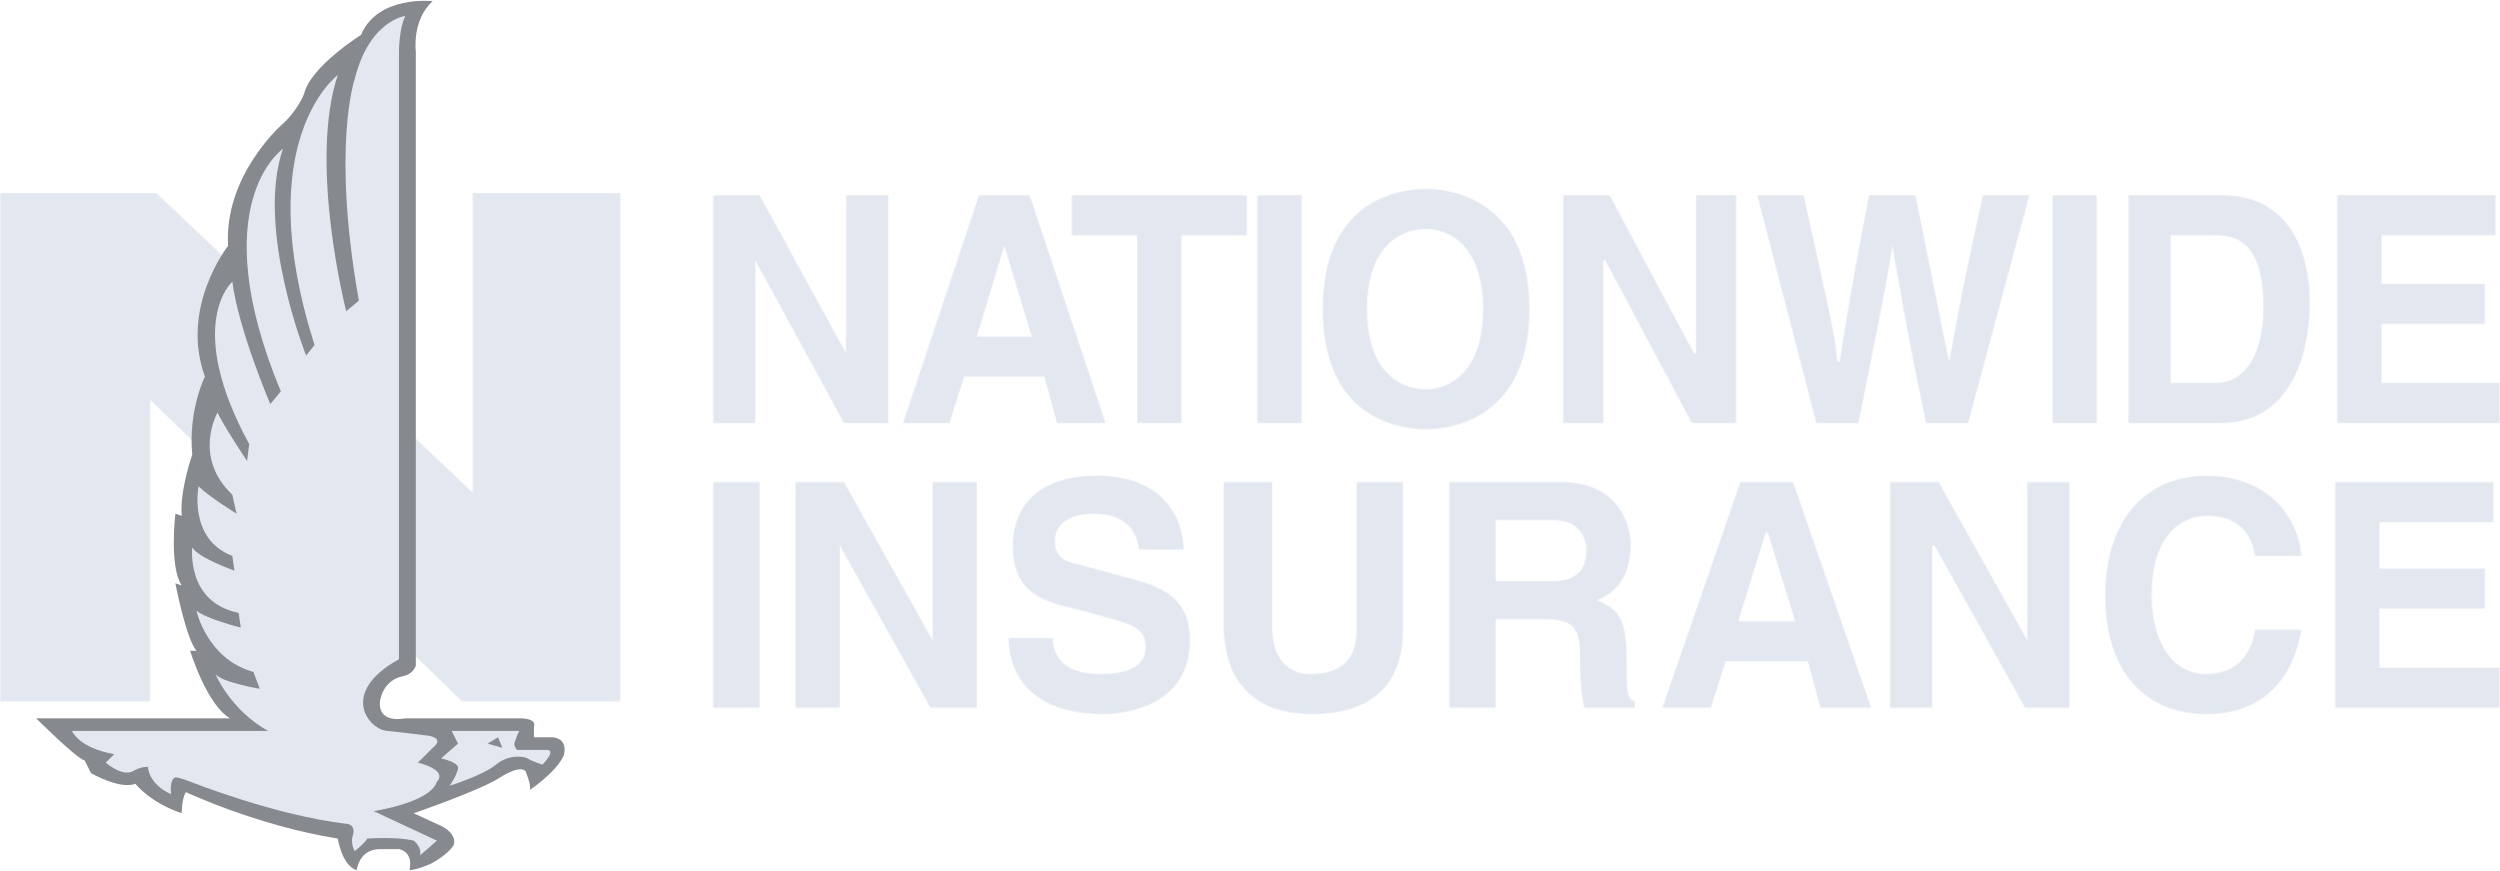 <svg fill="none" height="794" viewBox="0 0 2280 794" width="2280" xmlns="http://www.w3.org/2000/svg"><mask id="a" fill="#fff"><path clip-rule="evenodd" d="M431.176 176.117h134.64v463.566H421.553L136.867 364.62v275.063H.295V176.117h142.343l288.538 273.157zm340.47 1.92h38.468v207.75h-40.388l-80.801-148.115v148.115h-38.469v-207.75h42.321L771.646 322.3zm94.251 207.75h-42.32l69.245-207.75h46.173l69.245 207.75H964l-11.543-42.321H879.36zm25.006-78.87h50.011l-25.006-82.708zm186.587 78.87h-40.41V214.586h-59.617v-36.549h159.657v36.549h-59.63zm69.24-207.75h40.4v207.75h-40.4zm153.89-5.772c25 0 94.26 11.543 94.26 109.647 0 98.09-69.26 109.646-94.26 109.646-26.93 0-94.27-11.543-94.27-109.646 0-98.117 67.34-109.647 94.27-109.647zm0 182.744c21.15 0 51.93-15.395 51.93-73.097 0-57.703-30.78-73.098-51.93-73.098-23.08 0-53.85 15.395-53.85 73.098 0 57.702 30.76 73.097 53.85 73.097zm246.22-176.972h36.54v207.75h-40.4l-78.85-148.115h-1.92v148.115h-36.56v-207.75h42.33l76.94 144.263h1.92zm55.78 0h42.33c25.01 113.485 28.86 128.88 30.75 151.954h1.92c3.85-21.154 5.77-42.321 26.93-151.954h42.33c23.07 113.485 25.01 125.028 30.78 151.954 3.85-19.235 5.77-38.469 30.78-151.954h42.33l-55.81 207.75h-38.46c-21.17-101.956-23.09-121.19-30.77-161.578-5.77 40.388-9.63 53.851-30.78 161.578h-38.48zm269.3 0h40.38v207.75h-40.38zm69.25 0h84.63c67.3 0 80.78 59.635 80.78 98.09 0 46.173-17.3 109.647-80.78 109.647h-84.63zm38.45 171.188h40.4c32.7 0 44.23-34.617 44.23-69.246 0-61.554-26.92-65.393-44.23-65.393h-40.4zm296.23-134.639h-103.86v44.24h94.27v36.548h-94.27v53.851h107.72v36.562h-148.12v-207.75h144.26zM650.456 439.637h42.321v205.83h-42.321zm200.046 0h40.401v205.83h-42.321l-82.708-148.115v148.115h-40.401v-205.83h44.253L850.502 583.9zM960.148 581.98c0 11.556 5.772 32.697 42.322 32.697 21.15 0 42.32-3.852 42.32-25.006 0-17.327-15.4-21.153-36.55-26.925l-21.154-5.772c-32.696-7.704-63.486-13.475-63.486-59.635 0-23.073 11.543-63.486 76.95-63.486 61.55 0 78.87 40.4 78.87 67.325h-40.4c-1.92-9.623-5.77-32.696-42.323-32.696-15.395 0-34.616 5.771-34.616 25.005 0 17.302 13.475 19.222 21.154 21.154l50.015 13.476c26.92 7.704 51.93 17.301 51.93 55.783 0 61.554-61.56 67.326-78.87 67.326-73.1 0-86.562-44.253-86.562-69.259h40.4zm319.312-7.704c0 53.851-32.69 76.963-82.7 76.963-19.25 0-46.19-3.852-63.49-25.006-11.54-13.476-15.4-28.858-17.32-50.024V439.637h44.26v132.707c0 28.857 15.38 42.333 34.63 42.333 28.85 0 42.3-13.476 42.3-40.401V439.637h42.34v134.639zm42.31-134.639h101.96c53.85 0 63.48 40.375 63.48 57.702 0 23.074-9.62 42.308-30.77 49.999 17.3 7.704 26.92 13.476 26.92 51.931 0 30.777 0 38.481 7.71 40.401v5.771h-46.19c-1.92-9.623-3.85-19.221-3.85-42.333 0-26.925-1.9-38.455-32.7-38.455h-44.23v80.788h-42.33zm92.33 90.412c21.18 0 32.7-7.704 32.7-28.858 0-9.623-5.77-26.925-30.78-26.925h-51.93v55.783zm146.19 115.418h-44.23l71.18-205.817h48.08l71.15 205.817h-46.16l-11.56-42.333h-75zm25-78.869h51.96l-25.01-80.802h-1.92zm263.55-126.961h38.45v205.83h-40.37l-82.71-148.115h-1.93v148.115h-38.47v-205.83h44.22l80.81 144.263zm207.75 67.339c-1.92-13.476-9.63-36.549-44.26-36.549-19.22 0-50 13.45-50 73.085 0 36.549 15.39 71.178 50 71.178 23.08 0 40.4-13.476 44.26-40.401h42.3c-7.7 46.185-36.55 76.963-86.56 76.963-53.85 0-92.33-36.549-92.33-107.74 0-73.085 40.4-109.634 92.33-109.634 59.64 0 84.63 42.334 86.56 73.111h-42.3zm217.34-30.777h-103.86v42.307h96.19v36.549h-96.19v53.85h109.64v36.562h-150.04v-205.83h144.26z" fill-rule="evenodd"/></mask><path d="M492.5 703s-13.554-6.044-15.5-8c-3.904-1.956-10.288-1.809-22 8-11.699 9.809-46.192 14-46.192 14s5.85-7.852 7.796-15.704c1.945-5.883-15.604-9.809-15.604-9.809l15.604-13.709-5.85-11.778L477 662.5s1.946 7.117 0 13l28.5 5c9.754.013-13 22.5-13 22.5z" fill="#e3e8f0"/><g clip-rule="evenodd" fill-rule="evenodd"><path d="M431.176 176.117h134.64v463.566H421.553L136.867 364.62v275.063H.295V176.117h142.343l288.538 273.157zm340.47 1.92h38.468v207.75h-40.388l-80.801-148.115v148.115h-38.469v-207.75h42.321L771.646 322.3zm94.251 207.75h-42.32l69.245-207.75h46.173l69.245 207.75H964l-11.543-42.321H879.36zm25.006-78.87h50.011l-25.006-82.708zm186.587 78.87h-40.41V214.586h-59.617v-36.549h159.657v36.549h-59.63zm69.24-207.75h40.4v207.75h-40.4zm153.89-5.772c25 0 94.26 11.543 94.26 109.647 0 98.09-69.26 109.646-94.26 109.646-26.93 0-94.27-11.543-94.27-109.646 0-98.117 67.34-109.647 94.27-109.647zm0 182.744c21.15 0 51.93-15.395 51.93-73.097 0-57.703-30.78-73.098-51.93-73.098-23.08 0-53.85 15.395-53.85 73.098 0 57.702 30.76 73.097 53.85 73.097zm246.22-176.972h36.54v207.75h-40.4l-78.85-148.115h-1.92v148.115h-36.56v-207.75h42.33l76.94 144.263h1.92zm55.78 0h42.33c25.01 113.485 28.86 128.88 30.75 151.954h1.92c3.85-21.154 5.77-42.321 26.93-151.954h42.33c23.07 113.485 25.01 125.028 30.78 151.954 3.85-19.235 5.77-38.469 30.78-151.954h42.33l-55.81 207.75h-38.46c-21.17-101.956-23.09-121.19-30.77-161.578-5.77 40.388-9.63 53.851-30.78 161.578h-38.48zm269.3 0h40.38v207.75h-40.38zm69.25 0h84.63c67.3 0 80.78 59.635 80.78 98.09 0 46.173-17.3 109.647-80.78 109.647h-84.63zm38.45 171.188h40.4c32.7 0 44.23-34.617 44.23-69.246 0-61.554-26.92-65.393-44.23-65.393h-40.4zm296.23-134.639h-103.86v44.24h94.27v36.548h-94.27v53.851h107.72v36.562h-148.12v-207.75h144.26zM650.456 439.637h42.321v205.83h-42.321zm200.046 0h40.401v205.83h-42.321l-82.708-148.115v148.115h-40.401v-205.83h44.253L850.502 583.9zM960.148 581.98c0 11.556 5.772 32.697 42.322 32.697 21.15 0 42.32-3.852 42.32-25.006 0-17.327-15.4-21.153-36.55-26.925l-21.154-5.772c-32.696-7.704-63.486-13.475-63.486-59.635 0-23.073 11.543-63.486 76.95-63.486 61.55 0 78.87 40.4 78.87 67.325h-40.4c-1.92-9.623-5.77-32.696-42.323-32.696-15.395 0-34.616 5.771-34.616 25.005 0 17.302 13.475 19.222 21.154 21.154l50.015 13.476c26.92 7.704 51.93 17.301 51.93 55.783 0 61.554-61.56 67.326-78.87 67.326-73.1 0-86.562-44.253-86.562-69.259h40.4zm319.312-7.704c0 53.851-32.69 76.963-82.7 76.963-19.25 0-46.19-3.852-63.49-25.006-11.54-13.476-15.4-28.858-17.32-50.024V439.637h44.26v132.707c0 28.857 15.38 42.333 34.63 42.333 28.85 0 42.3-13.476 42.3-40.401V439.637h42.34v134.639zm42.31-134.639h101.96c53.85 0 63.48 40.375 63.48 57.702 0 23.074-9.62 42.308-30.77 49.999 17.3 7.704 26.92 13.476 26.92 51.931 0 30.777 0 38.481 7.71 40.401v5.771h-46.19c-1.92-9.623-3.85-19.221-3.85-42.333 0-26.925-1.9-38.455-32.7-38.455h-44.23v80.788h-42.33zm92.33 90.412c21.18 0 32.7-7.704 32.7-28.858 0-9.623-5.77-26.925-30.78-26.925h-51.93v55.783zm146.19 115.418h-44.23l71.18-205.817h48.08l71.15 205.817h-46.16l-11.56-42.333h-75zm25-78.869h51.96l-25.01-80.802h-1.92zm263.55-126.961h38.45v205.83h-40.37l-82.71-148.115h-1.93v148.115h-38.47v-205.83h44.22l80.81 144.263zm207.75 67.339c-1.92-13.476-9.63-36.549-44.26-36.549-19.22 0-50 13.45-50 73.085 0 36.549 15.39 71.178 50 71.178 23.08 0 40.4-13.476 44.26-40.401h42.3c-7.7 46.185-36.55 76.963-86.56 76.963-53.85 0-92.33-36.549-92.33-107.74 0-73.085 40.4-109.634 92.33-109.634 59.64 0 84.63 42.334 86.56 73.111h-42.3zm217.34-30.777h-103.86v42.307h96.19v36.549h-96.19v53.85h109.64v36.562h-150.04v-205.83h144.26z" fill="#e3e8f0" mask="url(#a)" stroke="#e3e8f0" stroke-width="25.939"/><path d="M504.261 672.392h-17.315v-9.623s3.852-7.678-13.462-7.678H369.622s-25.006 5.745-23.086-15.408c0 0 1.919-19.222 21.153-23.074 9.624-1.919 11.544-9.623 11.544-9.623V47.236s-3.852-28.857 15.395-46.159c0 0-50.012-5.771-65.407 30.778 0 0-46.159 28.857-51.931 53.863 0 0-5.771 15.395-21.166 28.858 0 0-51.931 46.172-48.092 109.646 0 0-44.24 55.783-21.154 119.257 0 0-15.395 30.777-11.543 71.178 0 0-11.543 32.697-9.624 55.783l-5.771-1.919s-5.772 48.079 5.771 65.406l-5.771-1.919s9.61 49.998 19.234 61.554h-5.772s15.396 49.999 36.549 61.555H32.991s36.55 36.522 44.24 38.455l5.772 11.556s26.925 15.382 40.388 9.624c0 0 13.476 17.301 42.32 26.925 0 0 0-13.476 3.839-19.247 0 0 65.407 30.777 138.505 42.333 0 0 3.839 25.006 17.301 28.858 0 0 1.92-19.221 21.154-19.221h17.314s13.463 1.893 9.624 19.221c0 0 5.772 0 19.234-5.772 0 0 15.395-7.704 21.154-17.301 0 0 3.852-9.624-11.543-17.328l-25.006-11.53s61.555-21.18 78.869-32.697c0 0 17.302-11.556 23.073-5.772 0 0 5.772 13.476 3.852 17.302 0 0 23.074-15.382 30.778-30.777.026-.052 5.797-15.434-9.598-17.354zm-9.611 24.993s-11.543-3.852-13.462-5.771c-3.852-1.92-17.302-3.852-28.858 5.771-11.543 9.624-42.32 19.247-42.32 19.247s5.771-7.704 7.691-15.408c1.919-5.771-15.395-9.623-15.395-9.623l15.395-13.45-5.772-11.556h61.555s-1.92 3.852-3.839 9.623c-1.92 3.852 1.919 7.705 1.919 7.705h26.926c9.623.013-3.84 13.462-3.84 13.462z" fill="#86898e"/><path d="M369.622 14.54s-32.697 3.84-46.172 57.703c0 0-21.167 61.554 3.839 201.965l-11.543 9.623s-34.617-134.639-7.691-215.44c0 0-80.789 59.635-21.167 246.218l-7.691 9.623s-46.173-115.418-21.167-188.515c0 0-73.097 50.011-1.919 221.212l-9.611 11.543s-28.858-67.326-34.616-111.566c0 0-44.253 38.468 15.382 148.115l-1.92 15.408s-23.086-34.63-26.938-44.266c0 0-23.073 40.414 13.476 75.017l3.839 17.328s-25.006-15.408-34.63-25.006c0 0-9.61 48.079 30.791 63.487l1.919 13.45s-32.697-11.556-38.468-21.154c0 0-5.772 49.998 42.32 59.635l1.92 13.45s-30.778-7.679-40.401-15.383c0 0 9.623 44.227 51.931 55.783l5.771 15.383s-34.616-5.746-40.4-13.45c0 0 13.475 32.697 48.091 51.931H65.689s5.771 15.408 38.468 21.154l-7.691 7.704s15.395 13.475 25.005 7.704c0 0 5.772-3.852 13.463-3.852 0 0 0 15.408 21.154 25.005 0 0-1.92-13.449 3.852-15.382 0 0 3.852 0 13.462 3.852 0 0 76.95 30.777 142.344 38.456 0 0 9.623 0 5.771 11.556 0 0-1.919 5.771 1.92 13.449 0 0 9.61-7.678 11.543-11.53 0 0 26.925-1.919 42.32 1.92 0 0 7.691 5.771 5.772 13.449l15.395-13.449-57.703-26.926s51.931-7.704 57.703-26.925c0 0 11.543-9.623-17.315-17.327l13.463-13.45s13.462-9.624-7.691-11.556c0 0-15.395-1.92-32.697-3.852-17.315 0-46.173-34.629 9.61-65.407V47.237c.013 0 .013-21.167 5.785-32.697z" fill="#e3e8f0"/><path d="M444.639 678.164l13.463 3.852-3.852-9.624z" fill="#86898e"/></g></svg>